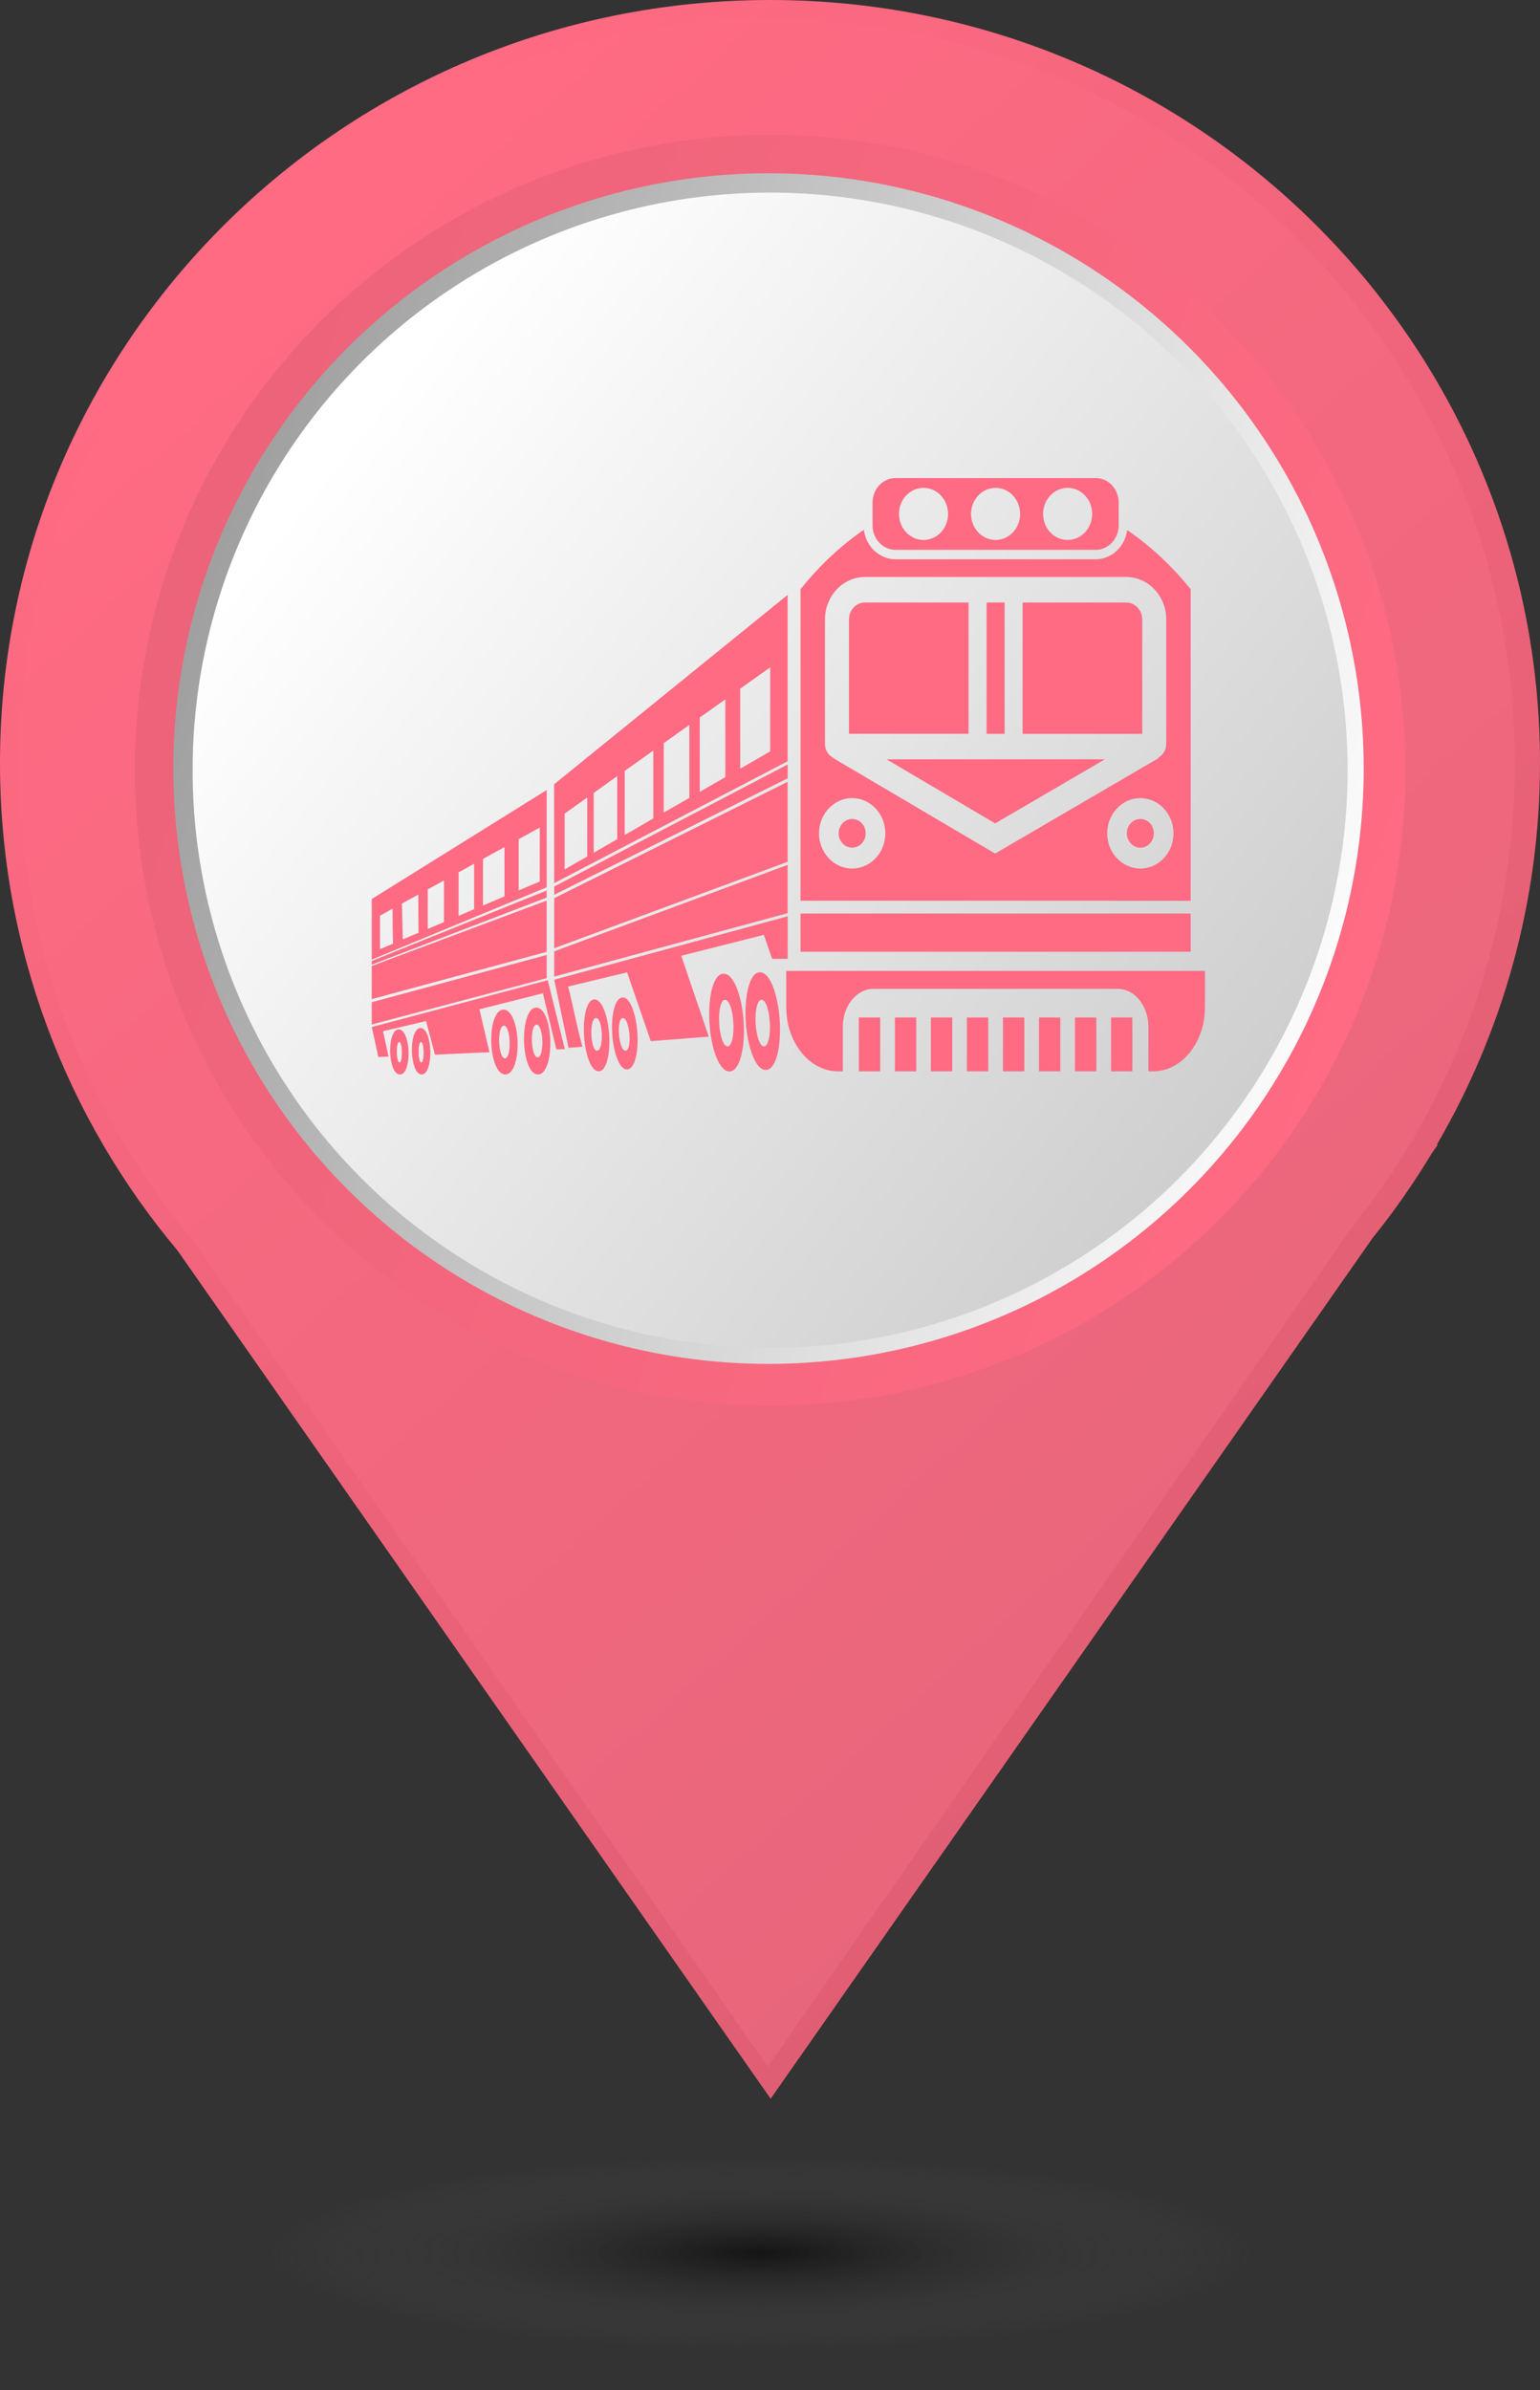 <svg width="29" height="45" viewBox="0 0 29 45" fill="none" xmlns="http://www.w3.org/2000/svg">
<rect x="0" y="0" width="29" height="45" fill="#333333" stroke="none"/>
<path d="M21.478 14.368C21.478 18.334 18.232 21.552 14.228 21.552C10.224 21.552 6.978 18.334 6.978 14.368C6.978 10.401 10.224 7.184 14.228 7.184C18.233 7.184 21.478 10.401 21.478 14.368ZM29 14.368C29 6.433 22.509 0 14.5 0C6.492 0 0 6.433 0 14.368C0 17.857 1.256 21.056 3.344 23.545L14.512 39.513L25.845 23.312C26.252 22.807 26.624 22.275 26.96 21.716L27.075 21.553H27.056C28.29 19.438 29 16.987 29 14.368Z" fill="url(#paint0_linear_140_1381)"/>
<path d="M21.221 14.379C21.221 18.248 18.069 21.388 14.18 21.388C10.291 21.388 7.14 18.248 7.14 14.379C7.14 10.509 10.292 7.371 14.18 7.371C18.07 7.371 21.221 10.509 21.221 14.379ZM28.526 14.379C28.526 6.638 22.222 0.362 14.444 0.362C6.668 0.362 0.363 6.638 0.363 14.379C0.363 17.783 1.583 20.904 3.611 23.331L14.457 38.909L25.461 23.104C25.856 22.612 26.218 22.093 26.545 21.547L26.656 21.388H26.638C27.836 19.325 28.526 16.933 28.526 14.379Z" fill="url(#paint1_linear_140_1381)"/>
<circle cx="14.502" cy="14.5" r="11.963" fill="url(#paint2_linear_140_1381)"/>
<circle cx="14.472" cy="14.47" r="11.208" fill="url(#paint3_linear_140_1381)"/>
<circle cx="14.502" cy="14.501" r="10.875" fill="url(#paint4_linear_140_1381)"/>
<path d="M14.832 14.719V16.225L10.436 17.853V16.91L14.832 14.719ZM10.437 16.69V16.846L14.833 14.653V14.393L10.437 16.69ZM14.832 16.283L10.436 17.911V18.386L14.832 17.192V16.283ZM14.832 11.2V14.332L10.436 16.627L10.434 14.766L10.445 14.757L14.832 11.2ZM11.058 15.015L10.633 15.318V16.369L11.058 16.125V15.015ZM11.623 14.612L11.18 14.929V16.055L11.623 15.799V14.612ZM12.302 14.131L11.775 14.506L11.764 14.515V15.72L12.302 15.41L12.302 14.131ZM12.981 13.649L12.499 13.991V15.298L12.981 15.022V13.649ZM13.659 13.167L13.177 13.509V14.908L13.659 14.632V13.167ZM14.504 12.564L13.939 12.966V14.472L14.504 14.146V12.564ZM10.437 18.445L10.706 19.727L10.968 19.707C10.854 19.298 10.775 18.857 10.706 18.603L10.697 18.574L11.809 18.307L11.818 18.332L12.255 19.602L13.347 19.517L12.829 17.994L14.383 17.601L14.392 17.624L14.541 18.053H14.833V17.251L10.437 18.445ZM7 18.092V18.162L10.295 16.899V16.765L7 18.092ZM10.295 14.874V16.705L10.278 16.712L7 18.067V16.926L7.013 16.918L10.295 14.874ZM7.4 17.768V17.76C7.396 17.6 7.391 17.305 7.393 17.127V17.107L7.156 17.24V17.87L7.393 17.77L7.4 17.768ZM7.881 17.555C7.881 17.507 7.88 17.434 7.88 17.352C7.878 17.184 7.876 16.976 7.878 16.861L7.879 16.841L7.569 17.011L7.585 17.686L7.881 17.561L7.881 17.555ZM8.361 16.576L8.061 16.741L8.055 16.745V17.489L8.36 17.36L8.361 16.576ZM8.928 16.262L8.642 16.42L8.636 16.423V17.243L8.921 17.121L8.928 17.118L8.928 16.262ZM9.5 15.948L9.102 16.167L9.095 16.171V17.049L9.493 16.879L9.5 16.877L9.5 15.948ZM10.165 15.581L9.773 15.796L9.767 15.8V16.764L10.164 16.596L10.165 15.581ZM10.295 17.92V16.955L7 18.186V18.811L10.295 17.92ZM7 18.869V19.289L10.295 18.416V17.979L7 18.869ZM13.958 19.875C13.911 20.06 13.835 20.166 13.744 20.172H13.735C13.646 20.172 13.56 20.078 13.491 19.907C13.423 19.739 13.377 19.515 13.361 19.273C13.331 18.827 13.412 18.346 13.62 18.332H13.629C13.717 18.332 13.804 18.426 13.873 18.597C13.941 18.765 13.987 18.989 14.003 19.23C14.019 19.471 14.003 19.7 13.958 19.875ZM14.426 20.144H14.417C14.221 20.144 14.074 19.691 14.044 19.246C14.014 18.794 14.102 18.318 14.302 18.305H14.311C14.513 18.305 14.654 18.764 14.683 19.203C14.713 19.649 14.633 20.13 14.426 20.144ZM7.694 19.802C7.697 19.911 7.685 20.014 7.659 20.093C7.622 20.205 7.57 20.229 7.532 20.23H7.527C7.477 20.228 7.432 20.182 7.398 20.097C7.368 20.019 7.35 19.916 7.347 19.808C7.343 19.699 7.356 19.596 7.382 19.517C7.418 19.405 7.471 19.38 7.508 19.38C7.508 19.379 7.51 19.38 7.511 19.38C7.564 19.382 7.608 19.429 7.642 19.514C7.673 19.591 7.691 19.694 7.694 19.802ZM8.104 19.789C8.106 19.901 8.094 20.007 8.068 20.088C8.031 20.204 7.978 20.229 7.942 20.229H7.941H7.935C7.885 20.227 7.84 20.18 7.807 20.092C7.777 20.011 7.759 19.905 7.756 19.794C7.754 19.681 7.766 19.576 7.792 19.495C7.83 19.379 7.882 19.354 7.919 19.354C7.92 19.353 7.921 19.354 7.922 19.354C7.974 19.356 8.019 19.404 8.052 19.491C8.082 19.571 8.1 19.677 8.104 19.789ZM7.978 19.809C7.977 19.76 7.972 19.714 7.964 19.68C7.956 19.64 7.944 19.619 7.929 19.618H7.927C7.917 19.619 7.902 19.63 7.892 19.681C7.885 19.716 7.882 19.763 7.883 19.812C7.883 19.86 7.888 19.906 7.896 19.941C7.907 19.991 7.921 20.002 7.931 20.003H7.933C7.944 20.003 7.958 19.991 7.968 19.939C7.975 19.904 7.978 19.857 7.978 19.809ZM7.568 19.809C7.567 19.76 7.563 19.714 7.555 19.68C7.546 19.64 7.534 19.619 7.52 19.618H7.518C7.507 19.619 7.492 19.63 7.482 19.681C7.475 19.716 7.472 19.763 7.473 19.812C7.473 19.86 7.478 19.906 7.486 19.941C7.497 19.991 7.512 20.002 7.522 20.003H7.523C7.534 20.003 7.549 19.991 7.559 19.939C7.565 19.904 7.569 19.857 7.568 19.809ZM10.315 18.454L7.001 19.336L7.125 19.901L7.317 19.892L7.213 19.415L8.023 19.224L8.191 19.856L9.217 19.81L9.028 19.002L10.223 18.701L10.477 19.757L10.636 19.751L10.315 18.454ZM14.806 18.279V18.962C14.806 19.628 15.243 20.17 15.781 20.17H15.871V19.331C15.871 18.938 16.13 18.617 16.448 18.617H21.049C21.367 18.617 21.626 18.938 21.626 19.331V20.17H21.716C22.254 20.17 22.691 19.628 22.691 18.962L22.692 18.279H14.806ZM18.887 19.156V20.17H19.289V19.156H18.887ZM19.565 19.156V20.17H19.967V19.156H19.565ZM20.243 19.156V20.17H20.645V19.156H20.243ZM20.922 19.156V20.17H21.324V19.156H20.922ZM16.173 19.156V20.17H16.575V19.156H16.173ZM16.852 19.156V20.17H17.254V19.156H16.852ZM17.53 19.156V20.17H17.932V19.156H17.53ZM18.208 19.156V20.17H18.61V19.156H18.208ZM18.918 11.343H18.579V13.816H18.918V11.343ZM21.51 11.663C21.51 11.486 21.374 11.344 21.209 11.344H19.257V13.816H21.51L21.51 11.663ZM18.239 11.343H16.288C16.123 11.343 15.987 11.485 15.987 11.663V13.815H18.239L18.239 11.343ZM18.74 15.502L20.806 14.296L16.695 14.296L18.74 15.502ZM15.075 16.958V11.092L15.082 11.083C15.43 10.652 15.817 10.287 16.232 9.999L16.267 9.975L16.275 10.018C16.332 10.315 16.58 10.53 16.864 10.53H20.631C20.915 10.53 21.162 10.317 21.218 10.023L21.227 9.98L21.262 10.004C21.679 10.293 22.067 10.656 22.415 11.084L22.422 11.093V16.959L15.075 16.958ZM22.098 15.689C22.098 15.324 21.818 15.026 21.474 15.026C21.13 15.026 20.85 15.324 20.85 15.689C20.85 16.055 21.13 16.352 21.474 16.352C21.819 16.353 22.098 16.055 22.098 15.689ZM15.535 14.005C15.535 14.123 15.603 14.227 15.7 14.272L15.698 14.277L18.735 16.067L18.74 16.057L18.744 16.067L21.811 14.277L21.806 14.268C21.898 14.219 21.962 14.121 21.962 14.005L21.962 11.663C21.962 11.221 21.622 10.863 21.209 10.863H16.288C15.874 10.863 15.535 11.221 15.535 11.663L15.535 14.005ZM15.423 15.689C15.423 16.055 15.704 16.352 16.047 16.352C16.392 16.352 16.672 16.055 16.672 15.689C16.672 15.324 16.392 15.026 16.047 15.026C15.703 15.026 15.423 15.324 15.423 15.689ZM15.075 17.199V17.918H22.422V17.199H15.075ZM21.066 9.461V9.891C21.066 10.145 20.872 10.352 20.633 10.352H16.864C16.625 10.352 16.431 10.145 16.431 9.891V9.461C16.431 9.207 16.625 9 16.864 9H20.633C20.872 9 21.066 9.207 21.066 9.461ZM17.853 9.676C17.853 9.405 17.647 9.185 17.391 9.185C17.136 9.185 16.929 9.404 16.929 9.676C16.929 9.947 17.136 10.166 17.391 10.166C17.647 10.166 17.853 9.947 17.853 9.676ZM19.21 9.676C19.21 9.405 19.004 9.185 18.748 9.185C18.494 9.185 18.286 9.404 18.286 9.676C18.286 9.947 18.493 10.166 18.748 10.166C19.003 10.166 19.21 9.947 19.21 9.676ZM20.567 9.676C20.567 9.405 20.36 9.185 20.105 9.185C19.85 9.185 19.643 9.404 19.643 9.676C19.643 9.947 19.849 10.166 20.105 10.166C20.36 10.166 20.567 9.947 20.567 9.676ZM16.047 15.419C15.907 15.419 15.793 15.54 15.793 15.689C15.793 15.838 15.907 15.959 16.047 15.959C16.188 15.959 16.302 15.838 16.302 15.689C16.302 15.54 16.188 15.419 16.047 15.419ZM21.474 15.419C21.334 15.419 21.22 15.54 21.22 15.689C21.22 15.838 21.334 15.959 21.474 15.959C21.614 15.959 21.728 15.838 21.728 15.689C21.729 15.54 21.614 15.419 21.474 15.419ZM10.363 19.596C10.367 19.758 10.349 19.912 10.312 20.028C10.269 20.158 10.207 20.229 10.132 20.229H10.13H10.124C10.053 20.226 9.99 20.158 9.942 20.033C9.899 19.918 9.872 19.765 9.868 19.603C9.864 19.44 9.882 19.287 9.919 19.171C9.961 19.041 10.023 18.97 10.098 18.97H10.106C10.177 18.973 10.241 19.041 10.288 19.166C10.332 19.28 10.358 19.433 10.363 19.596ZM9.747 19.615C9.752 19.772 9.734 19.92 9.696 20.034C9.654 20.16 9.592 20.228 9.516 20.229H9.514H9.509C9.437 20.226 9.374 20.16 9.326 20.039C9.282 19.927 9.255 19.779 9.251 19.622C9.246 19.464 9.264 19.315 9.302 19.203C9.344 19.077 9.406 19.009 9.481 19.008H9.488C9.56 19.011 9.624 19.077 9.671 19.198C9.715 19.309 9.742 19.458 9.747 19.615ZM11.439 19.948C11.405 20.089 11.35 20.165 11.28 20.17H11.273C11.206 20.17 11.143 20.101 11.092 19.972C11.044 19.849 11.01 19.685 10.999 19.509C10.988 19.332 10.998 19.165 11.03 19.037C11.065 18.897 11.12 18.821 11.189 18.816H11.196C11.263 18.816 11.326 18.884 11.377 19.014C11.425 19.136 11.459 19.301 11.471 19.477C11.482 19.653 11.472 19.82 11.439 19.948ZM11.812 20.134H11.805C11.738 20.134 11.675 20.066 11.624 19.936C11.575 19.814 11.542 19.649 11.53 19.473C11.518 19.297 11.529 19.13 11.561 19.002C11.596 18.861 11.651 18.785 11.72 18.78C11.789 18.772 11.855 18.844 11.908 18.978C11.956 19.101 11.99 19.265 12.002 19.442C12.025 19.769 11.965 20.123 11.812 20.134ZM11.852 19.466C11.845 19.387 11.83 19.313 11.809 19.259C11.787 19.198 11.759 19.167 11.73 19.167H11.727C11.706 19.169 11.677 19.188 11.662 19.271C11.651 19.328 11.649 19.403 11.656 19.482C11.663 19.56 11.678 19.634 11.699 19.69C11.722 19.75 11.749 19.782 11.779 19.782H11.781H11.781C11.802 19.78 11.831 19.76 11.846 19.677C11.857 19.62 11.859 19.545 11.852 19.466ZM11.333 19.471C11.33 19.391 11.318 19.317 11.301 19.262C11.281 19.2 11.255 19.167 11.226 19.166H11.223C11.202 19.167 11.172 19.185 11.152 19.267C11.139 19.323 11.133 19.398 11.136 19.477C11.138 19.555 11.15 19.63 11.168 19.686C11.187 19.748 11.213 19.781 11.243 19.782H11.244H11.245C11.266 19.782 11.295 19.763 11.315 19.682C11.329 19.625 11.335 19.55 11.333 19.471ZM10.214 19.596C10.211 19.516 10.199 19.442 10.181 19.387C10.162 19.325 10.136 19.292 10.107 19.291H10.104C10.083 19.291 10.053 19.309 10.033 19.391C10.02 19.448 10.014 19.523 10.017 19.602C10.019 19.68 10.031 19.755 10.049 19.811C10.068 19.873 10.094 19.905 10.124 19.907H10.125H10.126C10.147 19.906 10.176 19.888 10.196 19.806C10.21 19.75 10.216 19.675 10.214 19.596ZM9.597 19.615C9.595 19.535 9.583 19.462 9.565 19.406C9.546 19.344 9.52 19.311 9.491 19.31H9.488C9.467 19.311 9.437 19.329 9.417 19.411C9.404 19.467 9.398 19.542 9.4 19.621C9.403 19.7 9.414 19.774 9.433 19.83C9.452 19.892 9.478 19.925 9.508 19.926H9.509H9.51C9.53 19.926 9.56 19.907 9.58 19.826C9.594 19.769 9.6 19.694 9.597 19.615ZM14.497 19.251C14.49 19.136 14.471 19.029 14.443 18.949C14.414 18.867 14.378 18.823 14.341 18.823H14.338C14.251 18.829 14.217 19.059 14.229 19.271C14.236 19.386 14.256 19.493 14.284 19.573C14.313 19.655 14.349 19.7 14.386 19.7H14.389C14.427 19.698 14.459 19.647 14.478 19.559C14.498 19.476 14.504 19.366 14.497 19.251ZM13.81 19.251C13.804 19.136 13.784 19.029 13.756 18.949C13.727 18.867 13.691 18.823 13.654 18.823H13.651C13.564 18.829 13.53 19.059 13.543 19.271C13.55 19.386 13.569 19.493 13.597 19.573C13.627 19.655 13.662 19.7 13.699 19.7H13.703C13.741 19.698 13.772 19.647 13.792 19.559C13.811 19.476 13.817 19.366 13.81 19.251Z" fill="#FF6B83"/>
<ellipse cx="14.319" cy="42.413" rx="9.244" ry="1.812" fill="url(#paint5_radial_140_1381)" fill-opacity="0.6"/>
<defs>
<linearGradient id="paint0_linear_140_1381" x1="-5.10031e-08" y1="7.989" x2="22.099" y2="32.614" gradientUnits="userSpaceOnUse">
<stop stop-color="#FF6B83"/>
<stop offset="1" stop-color="#E05E73"/>
</linearGradient>
<linearGradient id="paint1_linear_140_1381" x1="0.363" y1="8.156" x2="21.932" y2="32.081" gradientUnits="userSpaceOnUse">
<stop stop-color="#FF6B83"/>
<stop offset="1" stop-color="#E8667B"/>
</linearGradient>
<linearGradient id="paint2_linear_140_1381" x1="26.528" y1="19.562" x2="1.185" y2="11.05" gradientUnits="userSpaceOnUse">
<stop stop-color="#FF6B83"/>
<stop offset="1" stop-color="#EB6379"/>
</linearGradient>
<linearGradient id="paint3_linear_140_1381" x1="25.739" y1="19.213" x2="1.995" y2="11.238" gradientUnits="userSpaceOnUse">
<stop stop-color="white"/>
<stop offset="1" stop-color="#999999"/>
</linearGradient>
<linearGradient id="paint4_linear_140_1381" x1="4.896" y1="10.332" x2="24.109" y2="25.376" gradientUnits="userSpaceOnUse">
<stop stop-color="white"/>
<stop offset="1" stop-color="#C7C7C7"/>
</linearGradient>
<radialGradient id="paint5_radial_140_1381" cx="0" cy="0" r="1" gradientUnits="userSpaceOnUse" gradientTransform="translate(14.319 42.413) scale(9.244 1.812)">
<stop/>
<stop offset="1" stop-color="#666666" stop-opacity="0"/>
</radialGradient>
</defs>
</svg>
